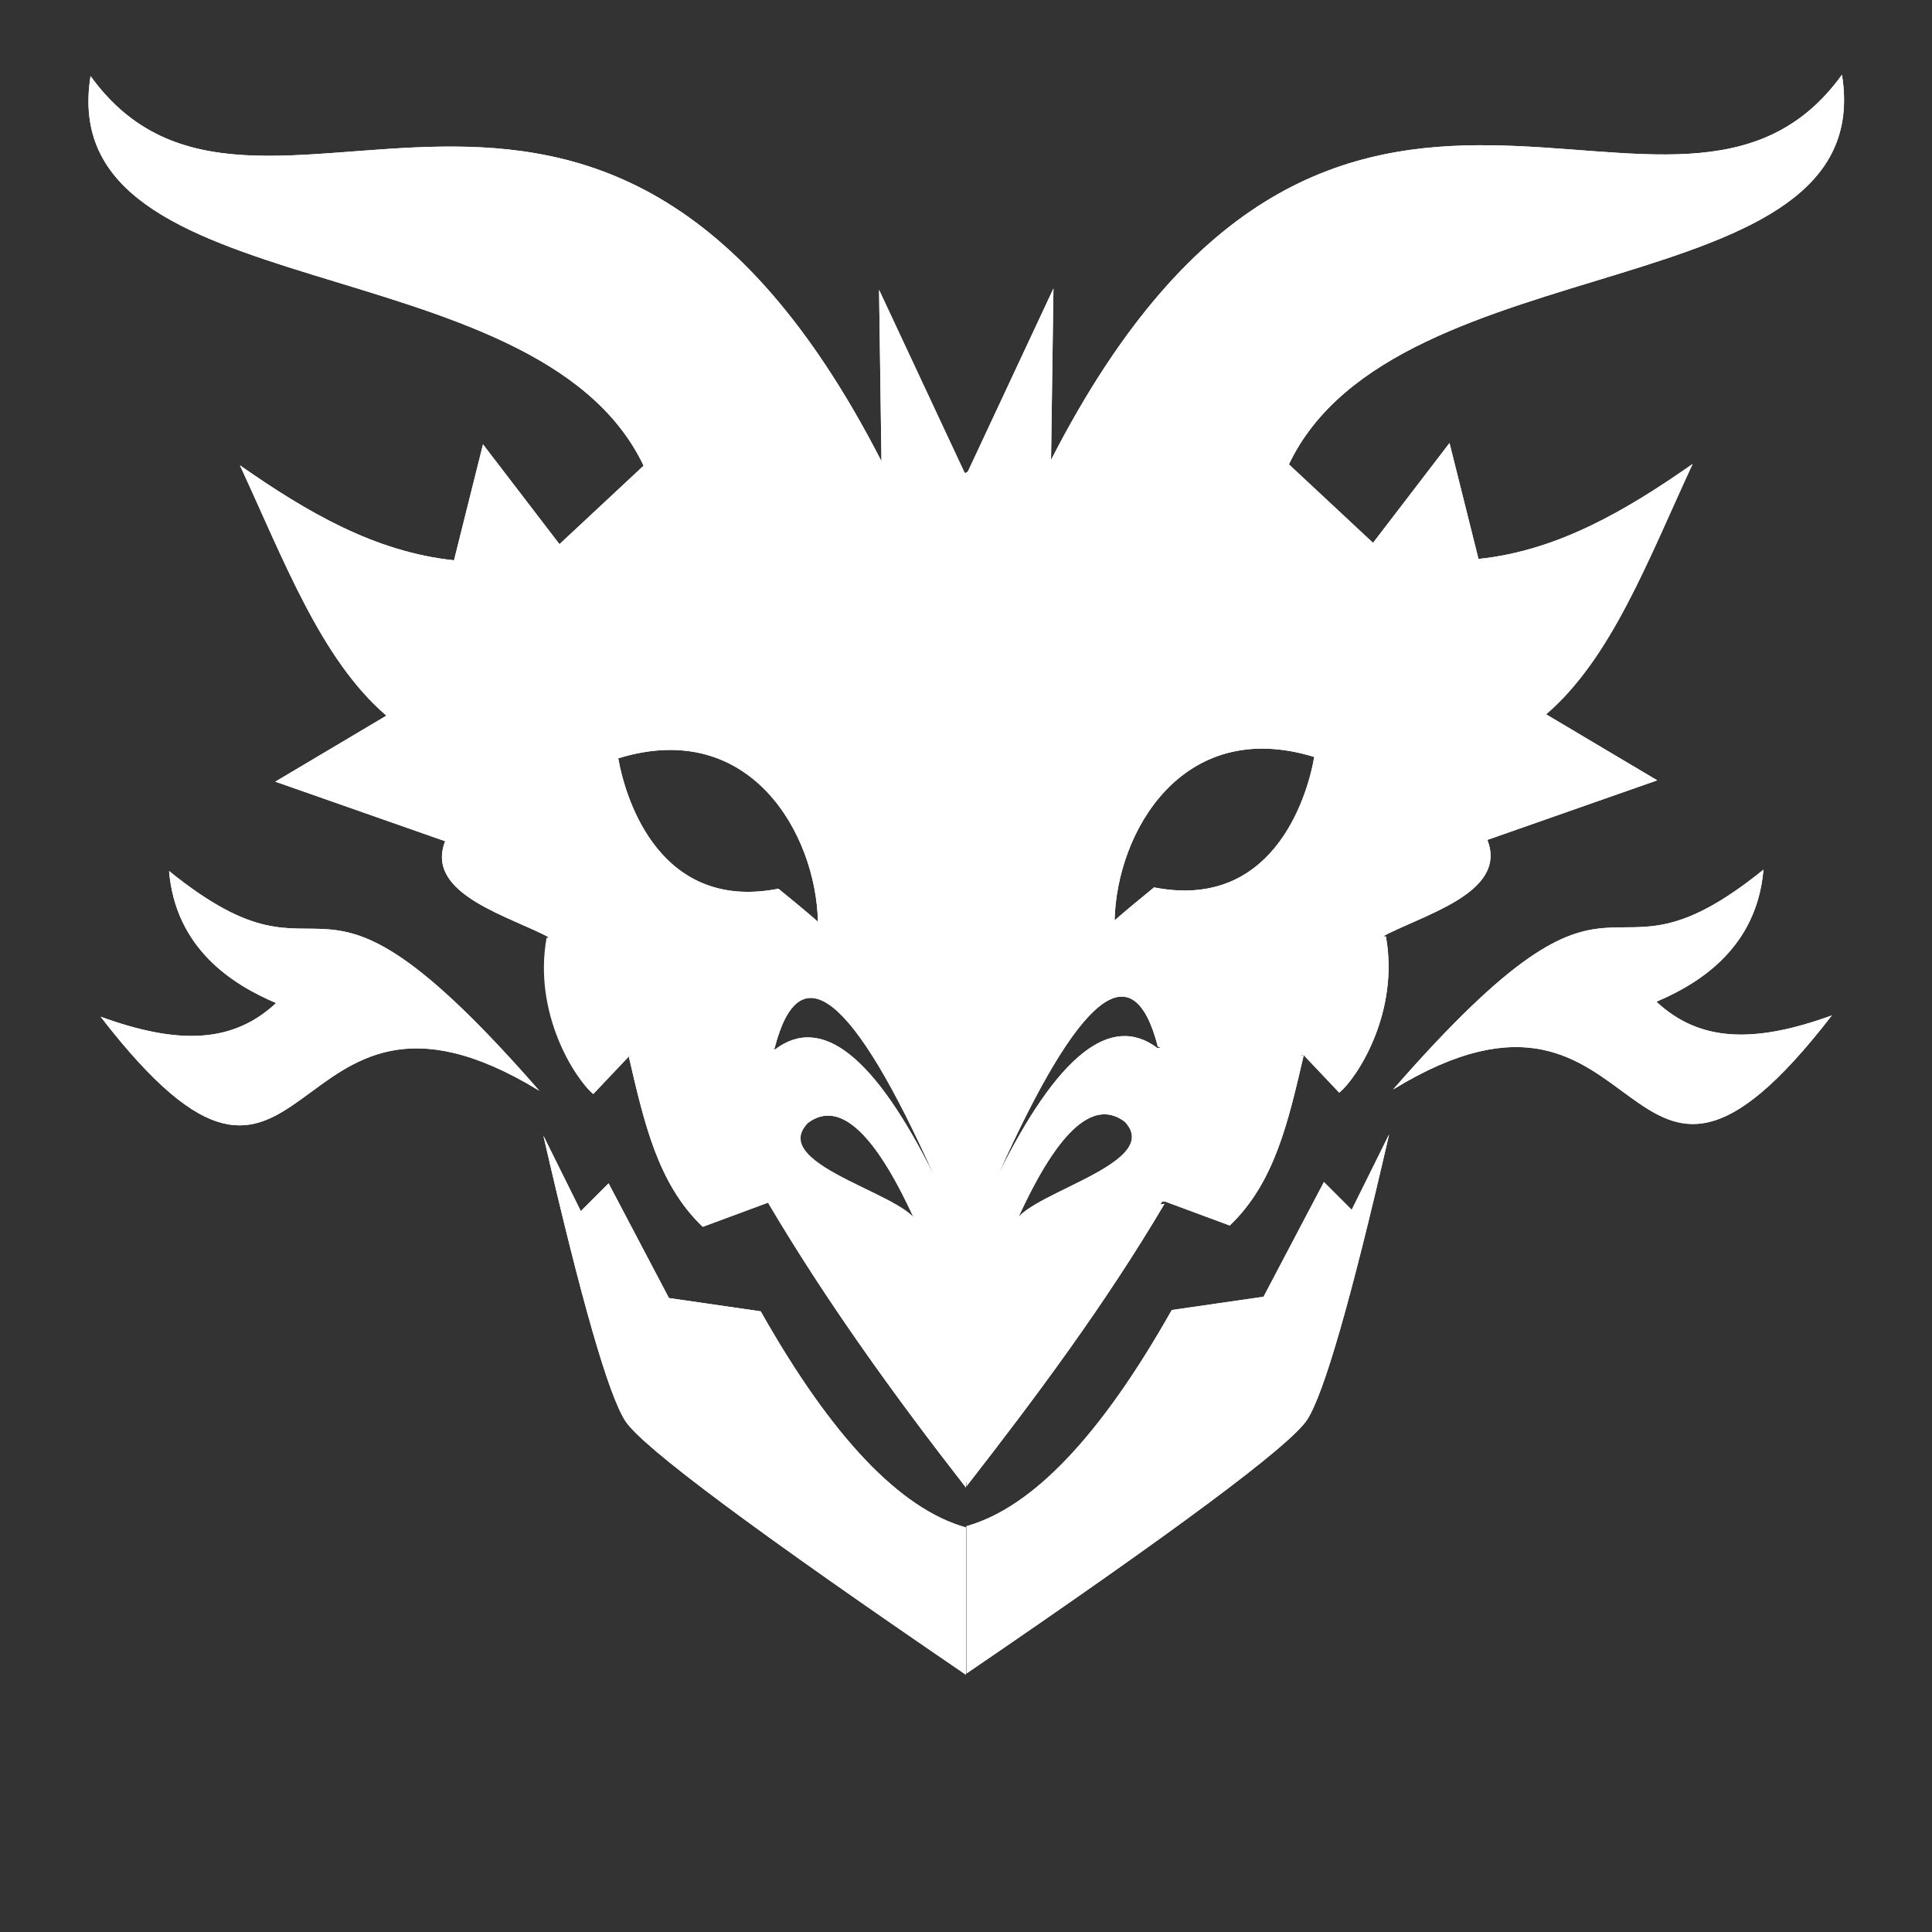 <?xml version="1.0" standalone="no"?>
<!DOCTYPE svg PUBLIC "-//W3C//DTD SVG 20010904//EN" "http://www.w3.org/TR/2001/REC-SVG-20010904/DTD/svg10.dtd">
<!-- Created using Krita: https://krita.org -->
<svg xmlns="http://www.w3.org/2000/svg" 
    xmlns:xlink="http://www.w3.org/1999/xlink"
    xmlns:krita="http://krita.org/namespaces/svg/krita"
    xmlns:sodipodi="http://sodipodi.sourceforge.net/DTD/sodipodi-0.dtd"
    width="216pt"
    height="216pt"
    viewBox="0 0 216 216">
<rect x="0" y="0" width="216" height="216" fill="#333333" stroke="none"/>
<defs/>
<path id="shape0" transform="translate(9.888, 8.505)" fill="#ffffff" fill-rule="evenodd" stroke="none" stroke-width="5.4" stroke-linecap="square" stroke-linejoin="bevel" d="M98.112 44.685L98.112 157.815C90.271 147.746 82.716 137.301 76.062 126.045L92.78 128.79C88.14 118.269 84.023 114.354 80.427 117.045C75.72 121.972 93.158 125.325 92.78 128.767C89.324 128.263 83.721 127.386 75.972 125.955C74.514 126.495 72.084 127.395 68.682 128.655C63.648 123.871 62.12 116.969 60.402 109.575C70.773 109.074 76.233 108.819 76.782 108.81C82.009 104.883 87.949 109.63 94.602 123.052C85.467 102.668 79.504 97.875 76.715 108.675C73.794 109.656 68.357 109.971 60.402 109.62C58.554 111.573 57.234 112.968 56.442 113.805C54.405 112.144 49.691 104.791 51.222 96.345C61.385 95.619 71.206 95.15 81.564 94.556C81.364 84.756 74.002 71.725 59.232 76.275C60.114 81.261 64.104 93.411 77.142 90.855C79.128 92.469 80.598 93.699 81.552 94.545C75.306 94.887 65.376 95.517 51.762 96.435C47.265 93.951 37.536 91.53 39.882 85.545L20.892 78.885L33.312 71.505C25.994 65.212 21.922 54.276 16.932 43.515C24.361 48.708 32.019 53.215 40.872 54.135L44.112 41.175L52.662 52.335L62.067 43.56C50.134 18.453 -4.014 26.289 0.237 0C18.768 25.685 56.841 -19.009 88.662 43.065L88.392 23.895C88.392 23.895 91.632 30.825 98.112 44.685Z" sodipodi:nodetypes="cccccccccccccccccccccccccccccccc"/><path id="shape1" transform="translate(60.75, 126.967)" fill="#ffffff" fill-rule="evenodd" stroke="none" stroke-width="5.4" stroke-linecap="square" stroke-linejoin="bevel" d="M47.25 43.807L47.25 60.278C23.76 44.258 11.07 34.807 9.18 31.927C7.29 29.047 4.23 18.405 0 0L4.185 8.438L7.29 5.332L14.04 18.157L24.3 19.642C32.22 33.682 39.87 41.737 47.25 43.807Z" sodipodi:nodetypes="cczcccccc"/><path id="shape2" transform="translate(11.25, 97.38)" fill="#ffffff" fill-rule="evenodd" stroke="none" stroke-width="5.4" stroke-linecap="square" stroke-linejoin="bevel" d="M49.05 24.57C22.147 -6.254 26.765 15.446 7.65 0C8.384 8.649 14.706 12.685 19.62 14.76C14.8 19.255 8.718 19.461 0 16.29C24.046 47.44 19.81 6.69 49.05 24.57Z" sodipodi:nodetypes="ccccc"/><path id="shape3" transform="translate(60.75, 101.61)" fill="#ffffff" fill-rule="evenodd" stroke="none" stroke-width="5.4" stroke-linecap="square" stroke-linejoin="bevel" d="M0 1.8L1.35 5.04L31.14 2.16L25.92 0C25.92 0 17.28 0.6 0 1.8Z" sodipodi:nodetypes="ccccc"/><path id="shape4" transform="translate(70.38, 115.2)" fill="#ffffff" fill-rule="evenodd" stroke="none" stroke-width="5.4" stroke-linecap="square" stroke-linejoin="bevel" d="M0 0.9L1.17 5.58L17.82 3.96L12.6 0C12.6 0 8.4 0.3 0 0.9Z" sodipodi:nodetypes="ccccc"/><path id="shape5" transform="translate(85.41, 132.75)" fill="#ffffff" fill-rule="evenodd" stroke="none" stroke-width="5.4" stroke-linecap="square" stroke-linejoin="bevel" d="M0 0L2.88 5.04L18.36 4.95L17.46 3.51C17.46 3.51 11.64 2.34 0 0Z" sodipodi:nodetypes="ccccc"/><path id="shape01" transform="translate(9.888, 8.505)" fill="#ffffff" fill-rule="evenodd" stroke-opacity="0" stroke="#000000" stroke-width="0" stroke-linecap="square" stroke-linejoin="bevel" d="M98.112 44.685L98.112 157.815C90.271 147.746 82.609 137.194 75.955 125.938L92.78 128.79C88.14 118.269 84.023 114.354 80.427 117.045C75.72 121.972 91.612 125.608 92.78 128.857C89.292 128.178 83.693 127.231 75.972 125.955L68.682 128.655C63.648 123.871 62.12 116.969 60.402 109.575C70.773 109.074 76.233 108.819 76.782 108.81C82.009 104.883 87.949 109.63 94.602 123.052C85.467 102.668 79.504 97.875 76.715 108.675C73.794 109.656 68.357 109.971 60.402 109.62C58.554 111.573 57.234 112.968 56.442 113.805C54.405 112.144 50.254 104.881 51.785 96.435C61.947 95.709 71.195 95.139 81.552 94.545C81.352 84.745 74.002 71.725 59.232 76.275C60.114 81.261 64.104 93.411 77.142 90.855C79.128 92.469 80.598 93.699 81.552 94.545C75.306 94.887 65.376 95.517 51.762 96.435C47.265 93.951 37.536 91.53 39.882 85.545L20.892 78.885L33.312 71.505C25.994 65.212 21.922 54.276 16.932 43.515C24.361 48.708 32.019 53.215 40.872 54.135L44.112 41.175L52.662 52.335L62.067 43.56C50.134 18.453 -4.014 26.289 0.237 0C18.768 25.685 56.841 -19.009 88.662 43.065L88.392 23.895C88.392 23.895 91.632 30.825 98.112 44.685Z" sodipodi:nodetypes="cccccccccccccccccccccccccccccccc"/><path id="shape11" transform="translate(60.75, 126.967)" fill="#ffffff" fill-rule="evenodd" stroke-opacity="0" stroke="#000000" stroke-width="0" stroke-linecap="square" stroke-linejoin="bevel" d="M47.25 43.807L47.25 60.278C23.76 44.258 11.07 34.807 9.18 31.927C7.29 29.047 4.23 18.405 0 0L4.185 8.438L7.29 5.332L14.04 18.157L24.3 19.642C32.22 33.682 39.87 41.737 47.25 43.807Z" sodipodi:nodetypes="cczcccccc"/><path id="shape21" transform="translate(11.25, 97.38)" fill="#ffffff" fill-rule="evenodd" stroke-opacity="0" stroke="#000000" stroke-width="0" stroke-linecap="square" stroke-linejoin="bevel" d="M49.05 24.57C22.147 -6.254 26.765 15.446 7.65 0C8.384 8.649 14.706 12.685 19.62 14.76C14.8 19.255 8.718 19.461 0 16.29C24.046 47.44 19.81 6.69 49.05 24.57Z" sodipodi:nodetypes="ccccc"/><path id="shape31" transform="translate(60.75, 101.61)" fill="#ffffff" fill-rule="evenodd" stroke-opacity="0" stroke="#000000" stroke-width="0" stroke-linecap="square" stroke-linejoin="bevel" d="M0 1.8C0.431 2.876 0.719 3.924 1.35 5.04L31.14 2.16C30.897 0.899 27.66 0.72 25.92 0C25.92 0 17.28 0.6 0 1.8Z" sodipodi:nodetypes="ccccc"/><path id="shape41" transform="translate(70.38, 115.2)" fill="#ffffff" fill-rule="evenodd" stroke-opacity="0" stroke="#000000" stroke-width="0" stroke-linecap="square" stroke-linejoin="bevel" d="M0 0.9C0.149 2.315 -0.099 3.492 1.17 5.58L17.82 3.96C17.517 2.23 14.399 1.303 12.6 0C12.6 0 8.4 0.3 0 0.9Z" sodipodi:nodetypes="ccccc"/><path id="shape51" transform="translate(85.41, 132.75)" fill="#ffffff" fill-rule="evenodd" stroke-opacity="0" stroke="#000000" stroke-width="0" stroke-linecap="square" stroke-linejoin="bevel" d="M0 0C0.219 1.468 1.903 3.355 2.88 5.04L18.36 4.95L17.46 3.51C17.46 3.51 11.64 2.34 0 0Z" sodipodi:nodetypes="ccccc"/><path id="shape02" transform="matrix(-1 0 0 1 206.169 8.357)" fill="#ffffff" fill-rule="evenodd" stroke-opacity="0" stroke="#000000" stroke-width="0" stroke-linecap="square" stroke-linejoin="bevel" d="M98.112 44.685L98.112 157.815C90.271 147.746 82.626 137.481 75.972 126.225L92.78 128.79C88.14 118.269 84.023 114.354 80.427 117.045C75.72 121.972 93.158 125.415 92.78 128.857C89.324 128.353 83.721 127.386 75.972 125.955L68.682 128.655C63.648 123.871 62.12 116.969 60.402 109.575C70.773 109.074 76.233 108.819 76.782 108.81C82.009 104.883 87.949 109.63 94.602 123.052C85.467 102.668 79.504 97.875 76.715 108.675C73.794 109.656 68.357 109.971 60.402 109.62C58.554 111.573 57.234 112.968 56.442 113.805C54.405 112.144 49.691 104.791 51.222 96.345C61.385 95.619 71.195 95.139 81.552 94.545C81.352 84.745 74.002 71.725 59.232 76.275C60.114 81.261 64.104 93.411 77.142 90.855C79.128 92.469 80.598 93.699 81.552 94.545C75.306 94.887 65.376 95.517 51.762 96.435C47.265 93.951 37.536 91.53 39.882 85.545L20.892 78.885L33.312 71.505C25.994 65.212 21.922 54.276 16.932 43.515C24.361 48.708 32.019 53.215 40.872 54.135L44.112 41.175L52.662 52.335L62.067 43.56C50.134 18.453 -4.014 26.289 0.237 0C18.768 25.685 56.841 -19.009 88.662 43.065L88.392 23.895C88.392 23.895 91.632 30.825 98.112 44.685Z" sodipodi:nodetypes="cccccccccccccccccccccccccccccccc"/><path id="shape12" transform="matrix(-1 0 0 1 155.306 126.819)" fill="#ffffff" fill-rule="evenodd" stroke-opacity="0" stroke="#000000" stroke-width="0" stroke-linecap="square" stroke-linejoin="bevel" d="M47.25 43.807L47.25 60.278C23.76 44.258 11.07 34.807 9.18 31.927C7.29 29.047 4.23 18.405 0 0L4.185 8.438L7.29 5.332L14.04 18.157L24.3 19.642C32.22 33.682 39.87 41.737 47.25 43.807Z" sodipodi:nodetypes="cczcccccc"/><path id="shape22" transform="matrix(-1 0 0 1 204.806 97.231)" fill="#ffffff" fill-rule="evenodd" stroke-opacity="0" stroke="#000000" stroke-width="0" stroke-linecap="square" stroke-linejoin="bevel" d="M49.05 24.57C22.147 -6.254 26.765 15.446 7.65 0C8.384 8.649 14.706 12.685 19.62 14.76C14.8 19.255 8.718 19.461 0 16.29C24.046 47.44 19.81 6.69 49.05 24.57Z" sodipodi:nodetypes="ccccc"/><path id="shape32" transform="matrix(-1 0 0 1 155.306 101.461)" fill="#ffffff" fill-rule="evenodd" stroke-opacity="0" stroke="#000000" stroke-width="0" stroke-linecap="square" stroke-linejoin="bevel" d="M0 1.8L1.35 5.04L31.14 2.16L25.92 0C25.92 0 17.28 0.6 0 1.8Z" sodipodi:nodetypes="ccccc"/><path id="shape42" transform="matrix(-1 0 0 1 145.676 115.051)" fill="#ffffff" fill-rule="evenodd" stroke-opacity="0" stroke="#000000" stroke-width="0" stroke-linecap="square" stroke-linejoin="bevel" d="M0 0.9C0.075 2.495 0.293 4.074 1.17 5.58L17.82 3.96C16.387 2.609 15.691 1.185 12.6 0C12.6 0 8.4 0.3 0 0.9Z" sodipodi:nodetypes="ccccc"/><path id="shape52" transform="matrix(-1 0 0 1 130.646 132.601)" fill="#ffffff" fill-rule="evenodd" stroke-opacity="0" stroke="#000000" stroke-width="0" stroke-linecap="square" stroke-linejoin="bevel" d="M0 0L2.88 5.04L18.36 4.95L17.46 3.51C17.46 3.51 11.64 2.34 0 0Z" sodipodi:nodetypes="ccccc"/><path id="shape011" transform="matrix(-1 0 0 1 206.169 8.357)" fill="#ffffff" fill-rule="evenodd" stroke-opacity="0" stroke="#000000" stroke-width="0" stroke-linecap="square" stroke-linejoin="bevel" d="M98.112 44.685L98.112 157.815C90.271 147.746 82.626 137.481 75.972 126.225L92.78 128.79C88.14 118.269 84.023 114.354 80.427 117.045C75.72 121.972 93.158 125.415 92.78 128.857C89.324 128.353 83.721 127.386 75.972 125.955L68.682 128.655C63.648 123.871 62.12 116.969 60.402 109.575C70.773 109.074 76.233 108.819 76.782 108.81C82.009 104.883 87.949 109.63 94.602 123.052C85.467 102.668 79.504 97.875 76.715 108.675C73.794 109.656 68.357 109.971 60.402 109.62C58.554 111.573 57.234 112.968 56.442 113.805C54.405 112.144 49.691 104.791 51.222 96.345C61.385 95.619 71.195 95.139 81.552 94.545C81.352 84.745 74.002 71.725 59.232 76.275C60.114 81.261 64.104 93.411 77.142 90.855C79.128 92.469 80.598 93.699 81.552 94.545C75.306 94.887 65.376 95.517 51.762 96.435C47.265 93.951 37.536 91.53 39.882 85.545L20.892 78.885L33.312 71.505C25.994 65.212 21.922 54.276 16.932 43.515C24.361 48.708 32.019 53.215 40.872 54.135L44.112 41.175L52.662 52.335L62.067 43.56C50.134 18.453 -4.014 26.289 0.237 0C18.768 25.685 56.841 -19.009 88.662 43.065L88.392 23.895C88.392 23.895 91.632 30.825 98.112 44.685Z" sodipodi:nodetypes="cccccccccccccccccccccccccccccccc"/><path id="shape111" transform="matrix(-1 0 0 1 155.306 126.819)" fill="#ffffff" fill-rule="evenodd" stroke-opacity="0" stroke="#000000" stroke-width="0" stroke-linecap="square" stroke-linejoin="bevel" d="M47.25 43.807L47.25 60.278C23.76 44.258 11.07 34.807 9.18 31.927C7.29 29.047 4.23 18.405 0 0L4.185 8.438L7.29 5.332L14.04 18.157L24.3 19.642C32.22 33.682 39.87 41.737 47.25 43.807Z" sodipodi:nodetypes="cczcccccc"/><path id="shape211" transform="matrix(-1 0 0 1 204.806 97.231)" fill="#ffffff" fill-rule="evenodd" stroke-opacity="0" stroke="#000000" stroke-width="0" stroke-linecap="square" stroke-linejoin="bevel" d="M49.05 24.57C22.147 -6.254 26.765 15.446 7.65 0C8.384 8.649 14.706 12.685 19.62 14.76C14.8 19.255 8.718 19.461 0 16.29C24.046 47.44 19.81 6.69 49.05 24.57Z" sodipodi:nodetypes="ccccc"/><path id="shape311" transform="matrix(-1 0 0 1 155.306 101.461)" fill="#ffffff" fill-rule="evenodd" stroke-opacity="0" stroke="#000000" stroke-width="0" stroke-linecap="square" stroke-linejoin="bevel" d="M0 1.8L1.35 5.04L31.14 2.16C29.987 1.389 29.663 0.546 25.92 0C25.92 0 17.28 0.6 0 1.8Z" sodipodi:nodetypes="ccccc"/><path id="shape411" transform="matrix(-1 0 0 1 145.676 115.051)" fill="#ffffff" fill-rule="evenodd" stroke-opacity="0" stroke="#000000" stroke-width="0" stroke-linecap="square" stroke-linejoin="bevel" d="M0 0.9L1.17 5.58L17.82 3.96L12.6 0C12.6 0 8.4 0.3 0 0.9Z" sodipodi:nodetypes="ccccc"/><path id="shape511" transform="matrix(-1 0 0 1 130.646 132.601)" fill="#ffffff" fill-rule="evenodd" stroke-opacity="0" stroke="#000000" stroke-width="0" stroke-linecap="square" stroke-linejoin="bevel" d="M0 0C0.345 1.68 1.894 3.36 2.88 5.04L18.36 4.95L17.46 3.51C17.46 3.51 11.64 2.34 0 0Z" sodipodi:nodetypes="ccccc"/><path id="shape6" transform="translate(104.22, 50.49)" fill="#ffffff" fill-rule="evenodd" stroke="none" stroke-width="5.4" stroke-linecap="square" stroke-linejoin="bevel" d="M7.83 0.54L5.535 112.995L3.78 115.29L1.62 112.455L0 0L3.78 2.43C3.42 2.43 4.77 1.8 7.83 0.54Z" sodipodi:nodetypes="ccccccc"/>
</svg>
